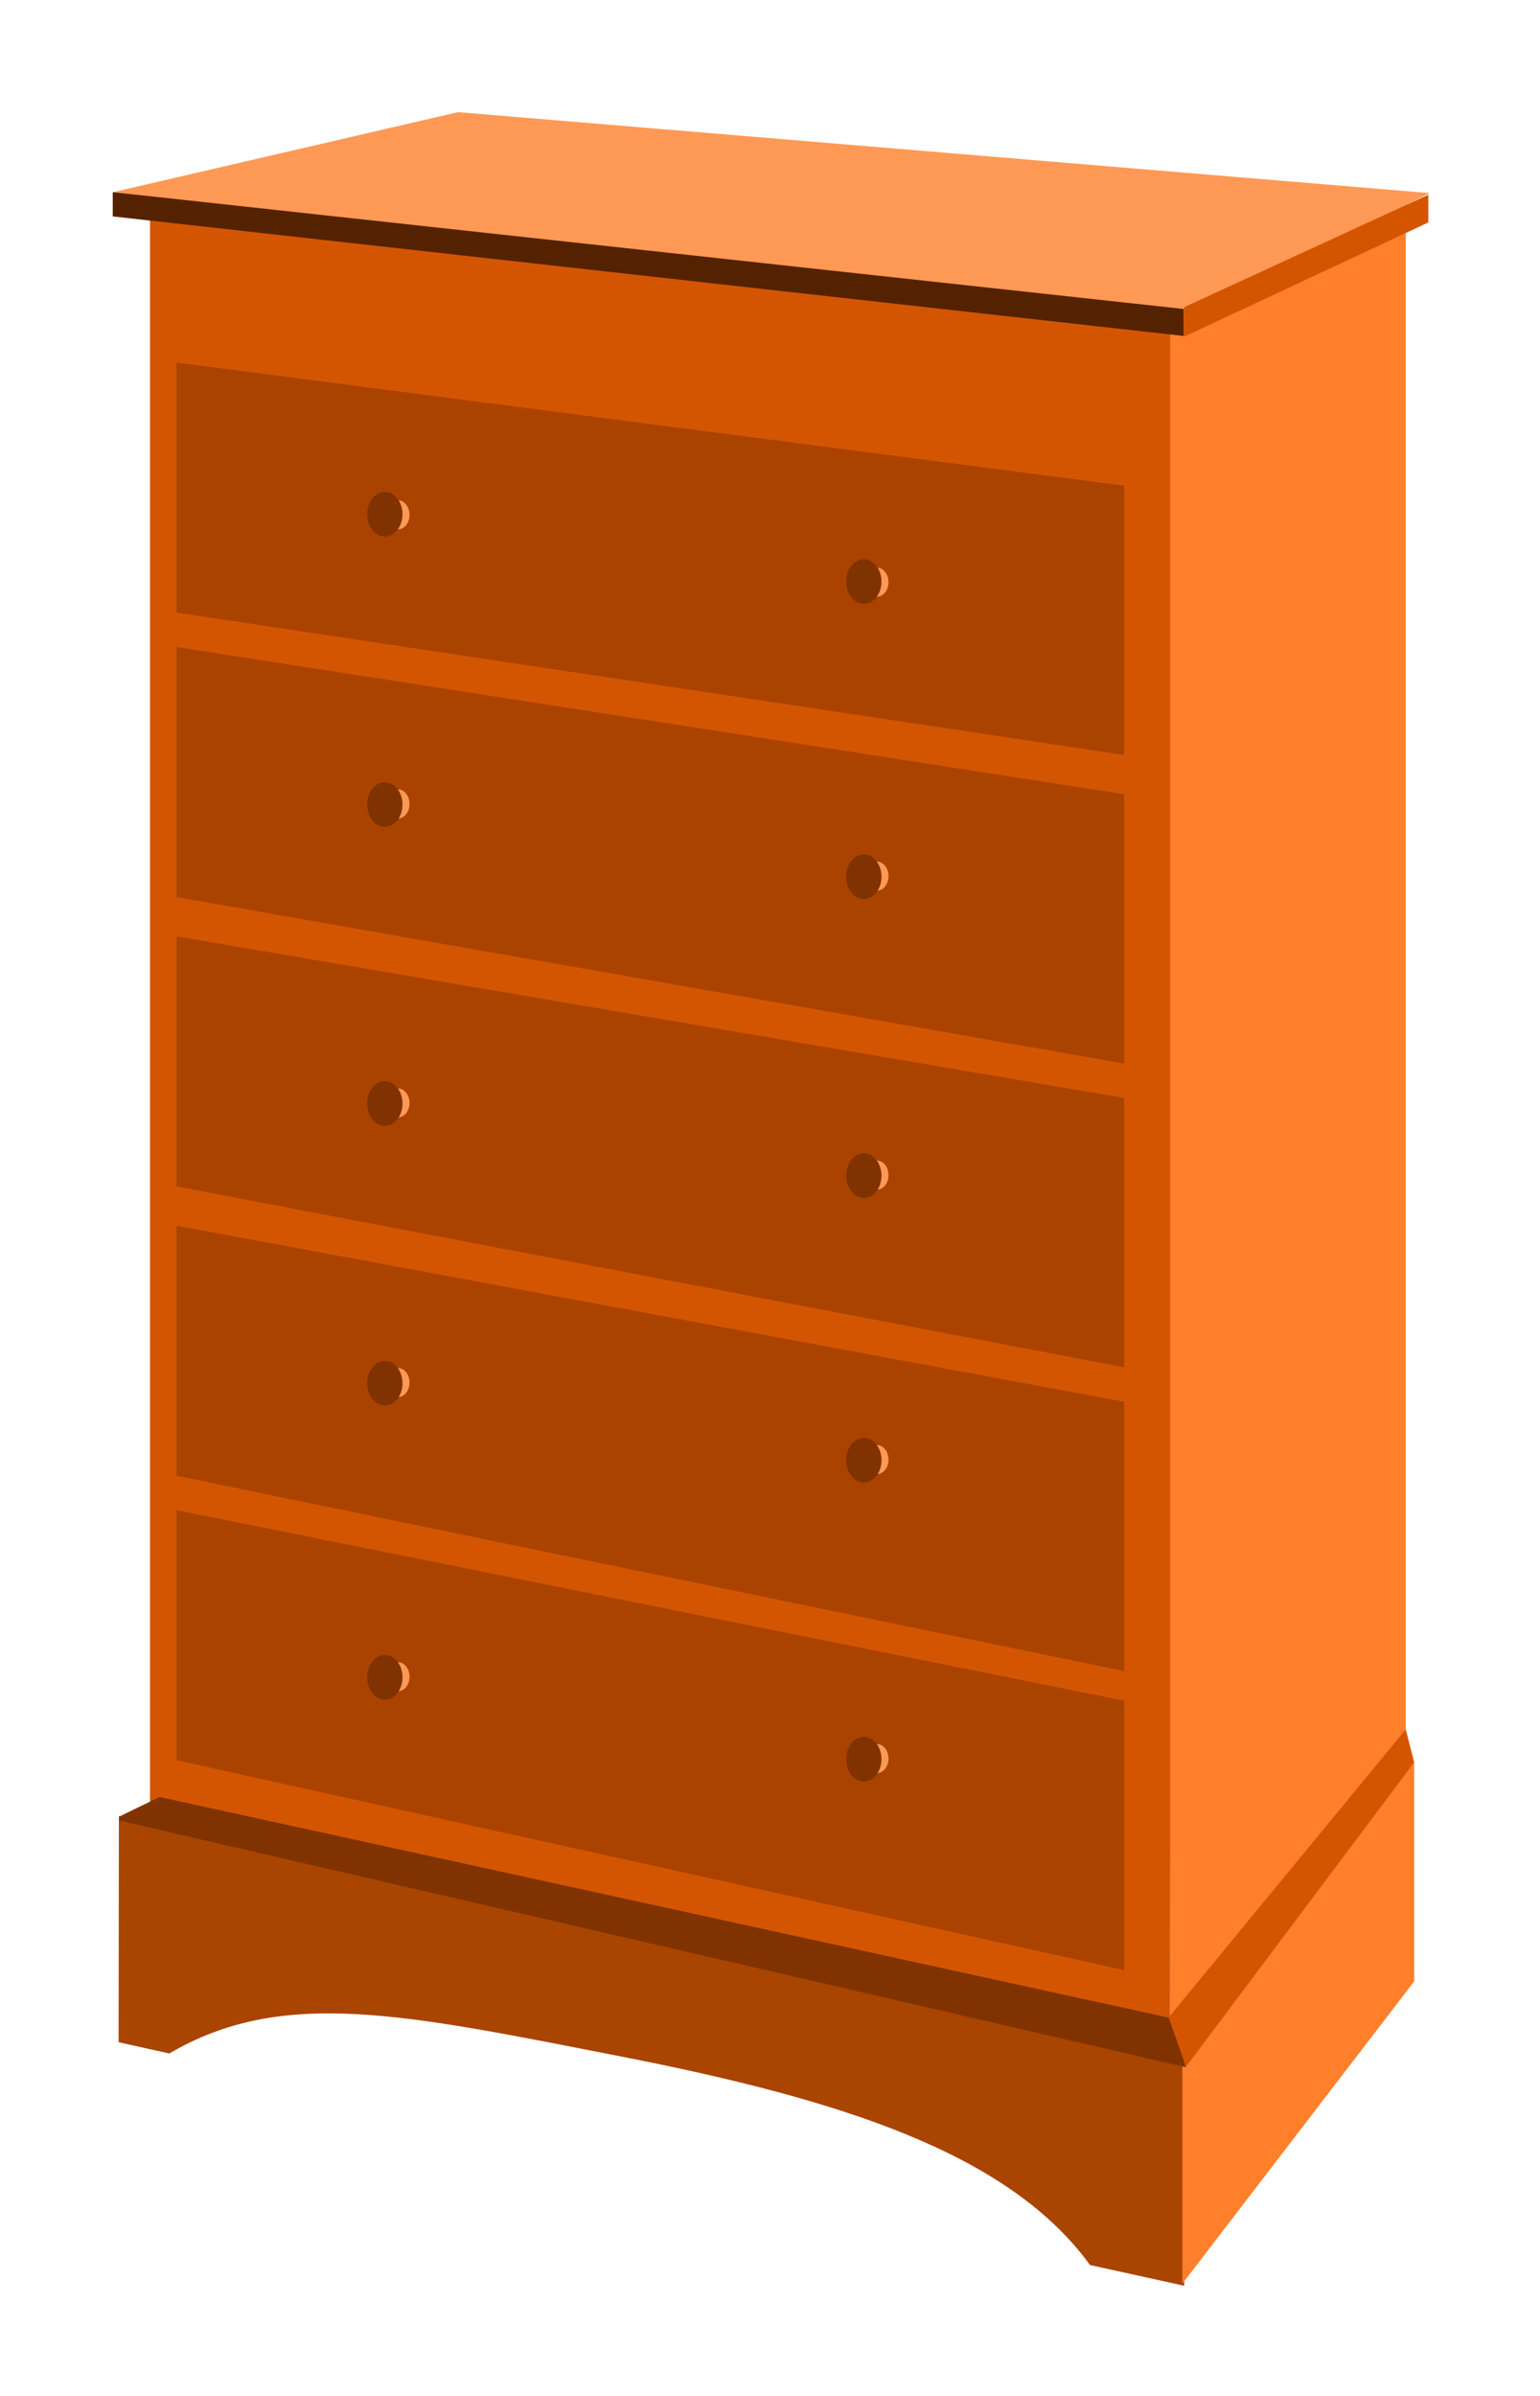 <?xml version="1.0" encoding="UTF-8" standalone="no"?>
<svg
   xmlns:dc="http://purl.org/dc/elements/1.1/"
   xmlns:cc="http://creativecommons.org/ns#"
   xmlns:rdf="http://www.w3.org/1999/02/22-rdf-syntax-ns#"
   xmlns:svg="http://www.w3.org/2000/svg"
   xmlns="http://www.w3.org/2000/svg"
   xmlns:sodipodi="http://sodipodi.sourceforge.net/DTD/sodipodi-0.dtd"
   xmlns:inkscape="http://www.inkscape.org/namespaces/inkscape"
   id="svg2"
   sodipodi:docname="dresser.svg"
   viewBox="0 0 208.102 323.751"
   version="1.1"
   inkscape:version="1.0.2-2 (e86c870879, 2021-01-15)"
   width="55.06mm"
   height="85.659mm">
  <title
     id="title4258">cross dresser</title>
  <defs
     id="defs52" />
  <sodipodi:namedview
     id="base"
     bordercolor="#666666"
     inkscape:pageshadow="2"
     inkscape:window-y="-8"
     pagecolor="#ffffff"
     inkscape:window-height="1017"
     inkscape:window-maximized="1"
     inkscape:zoom="0.94538871"
     inkscape:window-x="-8"
     showgrid="false"
     borderopacity="1.0"
     inkscape:current-layer="g4263"
     inkscape:cx="185.84232"
     inkscape:cy="235.51624"
     inkscape:window-width="1920"
     inkscape:pageopacity="0.0"
     inkscape:document-units="px"
     fit-margin-top="4"
     fit-margin-left="4"
     fit-margin-right="4"
     fit-margin-bottom="4"
     inkscape:document-rotation="0"
     units="mm" />
  <g
     id="layer1"
     inkscape:label="Layer 1"
     inkscape:groupmode="layer"
     transform="translate(-317.313,-218.411)">
    <g
       id="g4263"
       transform="matrix(0.657,0,0,0.657,123.072,175.945)">
      <path
         d="M 326.504,108.225 536.689,130.386 536.332,481.572 326.499,435.958 V 108.224 Z"
         style="fill:#d45500;fill-opacity:0.996;stroke-width:0.496"
         sodipodi:nodetypes="ccccc"
         id="rect2831"
         inkscape:connector-curvature="0" />
      <path
         d="m 320.104,438.092 -0.063,46.52 10.429,2.314 c 23.248,-13.64 48.161,-8.14 92.794,0.595 45.652,8.935 79.884,19.948 96.582,42.909 l 19.371,4.266 v -47.024 L 320.104,438.092 Z"
         style="fill:#aa4400;fill-opacity:0.996;stroke-width:0.496"
         sodipodi:nodetypes="cccscccc"
         id="rect2833"
         inkscape:connector-curvature="0" />
      <path
         d="m 586.517,472.094 -47.691,62.188 v -47.022 l 47.691,-60.205 z"
         style="fill:#ff7f2a;fill-opacity:0.996;stroke-width:0.496"
         sodipodi:nodetypes="ccccc"
         id="rect2838"
         inkscape:connector-curvature="0" />
      <path
         d="m 584.781,109.217 -48.447,21.815 v 351.533 l 48.447,-60.488 z"
         style="fill:#ff7f2a;fill-opacity:0.996;stroke-width:0.496"
         sodipodi:nodetypes="ccccc"
         id="rect2841"
         inkscape:connector-curvature="0" />
      <path
         d="m 318.846,104.166 71.009,-16.47 199.858,16.652 -50.443,25.3 z"
         style="fill:#ff9955;stroke-width:0.496"
         sodipodi:nodetypes="ccccc"
         id="path2848"
         inkscape:connector-curvature="0" />
      <path
         d="m 318.837,104.154 220.28,24.022 v 5.546 L 318.837,109.141 Z"
         style="fill:#552200;stroke-width:0.496"
         sodipodi:nodetypes="ccccc"
         id="path2850"
         inkscape:connector-curvature="0" />
      <path
         d="m 539.192,127.819 50.23,-23.137 v 5.7 l -50.23,23.493 z"
         style="fill:#d45500;stroke-width:0.496"
         sodipodi:nodetypes="ccccc"
         id="path2852"
         inkscape:connector-curvature="0" />
      <path
         d="m 320.177,439.034 -0.044,-0.802 8.339,-4.052 208.574,45.597 2.494,9.975 -219.362,-50.721 z"
         style="fill:#803300;stroke-width:0.496"
         sodipodi:nodetypes="cccccc"
         id="path2854"
         inkscape:connector-curvature="0" />
      <path
         d="m 539.584,489.66 -3.562,-10.153 48.759,-59.223 1.736,6.77 -46.933,62.605 z"
         style="fill:#d45500;stroke-width:0.496"
         sodipodi:nodetypes="ccccc"
         id="path2856"
         inkscape:connector-curvature="0" />
      <path
         d="m 331.957,375.195 194.924,39.192 v 55.391 L 331.957,426.619 Z"
         style="fill:#aa4400;fill-opacity:0.996;stroke-width:0.496"
         sodipodi:nodetypes="ccccc"
         id="rect3101"
         inkscape:connector-curvature="0" />
      <g
         transform="matrix(0.496,0,0,0.496,262.894,-3.157)"
         id="g2868">
        <ellipse
           transform="translate(-28.638,95.002)"
           style="fill:#ff9955;fill-opacity:0.996"
           id="path2864"
           cx="259.75"
           cy="736.862"
           rx="4.75"
           ry="6" />
        <ellipse
           transform="matrix(1.542,0,0,1.542,-174.91,-304.13)"
           style="fill:#803300;fill-opacity:0.996"
           id="path2866"
           cx="259.75"
           cy="736.862"
           rx="4.75"
           ry="6" />
      </g>
      <g
         transform="matrix(0.496,0,0,0.496,361.408,13.67)"
         id="g2878">
        <ellipse
           transform="translate(-28.638,95.002)"
           style="fill:#ff9955;fill-opacity:0.996"
           id="path2880"
           cx="259.75"
           cy="736.862"
           rx="4.75"
           ry="6" />
        <ellipse
           transform="matrix(1.542,0,0,1.542,-174.91,-304.13)"
           style="fill:#803300;fill-opacity:0.996"
           id="path2882"
           cx="259.75"
           cy="736.862"
           rx="4.75"
           ry="6" />
      </g>
      <path
         d="m 331.957,316.69 194.924,36.217 v 55.391 L 331.957,368.114 Z"
         style="fill:#aa4400;fill-opacity:0.996;stroke-width:0.496"
         sodipodi:nodetypes="ccccc"
         id="path3110"
         inkscape:connector-curvature="0" />
      <path
         d="m 331.957,257.194 194.924,33.242 v 55.391 L 331.957,308.618 Z"
         style="fill:#aa4400;fill-opacity:0.996;stroke-width:0.496"
         sodipodi:nodetypes="ccccc"
         id="path3112"
         inkscape:connector-curvature="0" />
      <path
         d="m 331.957,197.698 194.924,30.268 V 283.356 L 331.957,249.122 Z"
         style="fill:#aa4400;fill-opacity:0.996;stroke-width:0.496"
         sodipodi:nodetypes="ccccc"
         id="path3114"
         inkscape:connector-curvature="0" />
      <path
         d="m 331.957,139.193 194.924,25.31 v 55.391 L 331.957,190.618 Z"
         style="fill:#aa4400;fill-opacity:0.996;stroke-width:0.496"
         sodipodi:nodetypes="ccccc"
         id="path3116"
         inkscape:connector-curvature="0" />
      <g
         transform="matrix(0.496,0,0,0.496,262.894,-63.644)"
         id="g3118">
        <ellipse
           transform="translate(-28.638,95.002)"
           style="fill:#ff9955;fill-opacity:0.996"
           id="path3120"
           cx="259.75"
           cy="736.862"
           rx="4.75"
           ry="6" />
        <ellipse
           transform="matrix(1.542,0,0,1.542,-174.91,-304.13)"
           style="fill:#803300;fill-opacity:0.996"
           id="path3122"
           cx="259.75"
           cy="736.862"
           rx="4.75"
           ry="6" />
      </g>
      <g
         transform="matrix(0.496,0,0,0.496,361.408,-47.808)"
         id="g3124">
        <ellipse
           transform="translate(-28.638,95.002)"
           style="fill:#ff9955;fill-opacity:0.996"
           id="path3126"
           cx="259.75"
           cy="736.862"
           rx="4.75"
           ry="6" />
        <ellipse
           transform="matrix(1.542,0,0,1.542,-174.91,-304.13)"
           style="fill:#803300;fill-opacity:0.996"
           id="path3128"
           cx="259.75"
           cy="736.862"
           rx="4.75"
           ry="6" />
      </g>
      <g
         transform="matrix(0.496,0,0,0.496,262.894,-121.157)"
         id="g3130">
        <ellipse
           transform="translate(-28.638,95.002)"
           style="fill:#ff9955;fill-opacity:0.996"
           id="path3132"
           cx="259.75"
           cy="736.862"
           rx="4.75"
           ry="6" />
        <ellipse
           transform="matrix(1.542,0,0,1.542,-174.91,-304.13)"
           style="fill:#803300;fill-opacity:0.996"
           id="path3134"
           cx="259.75"
           cy="736.862"
           rx="4.75"
           ry="6" />
      </g>
      <g
         transform="matrix(0.496,0,0,0.496,361.408,-106.313)"
         id="g3136">
        <ellipse
           transform="translate(-28.638,95.002)"
           style="fill:#ff9955;fill-opacity:0.996"
           id="path3138"
           cx="259.75"
           cy="736.862"
           rx="4.75"
           ry="6" />
        <ellipse
           transform="matrix(1.542,0,0,1.542,-174.91,-304.13)"
           style="fill:#803300;fill-opacity:0.996"
           id="path3140"
           cx="259.75"
           cy="736.862"
           rx="4.75"
           ry="6" />
      </g>
      <g
         transform="matrix(0.496,0,0,0.496,262.894,-182.637)"
         id="g3142">
        <ellipse
           transform="translate(-28.638,95.002)"
           style="fill:#ff9955;fill-opacity:0.996"
           id="path3144"
           cx="259.75"
           cy="736.862"
           rx="4.75"
           ry="6" />
        <ellipse
           transform="matrix(1.542,0,0,1.542,-174.91,-304.13)"
           style="fill:#803300;fill-opacity:0.996"
           id="path3146"
           cx="259.75"
           cy="736.862"
           rx="4.75"
           ry="6" />
      </g>
      <g
         transform="matrix(0.496,0,0,0.496,361.408,-167.792)"
         id="g3148">
        <ellipse
           transform="translate(-28.638,95.002)"
           style="fill:#ff9955;fill-opacity:0.996"
           id="path3150"
           cx="259.75"
           cy="736.862"
           rx="4.75"
           ry="6" />
        <ellipse
           transform="matrix(1.542,0,0,1.542,-174.91,-304.13)"
           style="fill:#803300;fill-opacity:0.996"
           id="path3152"
           cx="259.75"
           cy="736.862"
           rx="4.75"
           ry="6" />
      </g>
      <g
         transform="matrix(0.496,0,0,-0.496,262.894,583.117)"
         id="g881">
        <ellipse
           transform="translate(-28.638,95.002)"
           style="fill:#ff9955;fill-opacity:0.996"
           id="ellipse877"
           cx="259.75"
           cy="736.862"
           rx="4.75"
           ry="6" />
        <ellipse
           transform="matrix(1.542,0,0,1.542,-174.91,-304.13)"
           style="fill:#803300;fill-opacity:0.996"
           id="ellipse879"
           cx="259.75"
           cy="736.862"
           rx="4.75"
           ry="6" />
      </g>
      <g
         transform="matrix(0.496,0,0,-0.496,361.408,596.965)"
         id="g887">
        <ellipse
           transform="translate(-28.638,95.002)"
           style="fill:#ff9955;fill-opacity:0.996"
           id="ellipse883"
           cx="259.75"
           cy="736.862"
           rx="4.75"
           ry="6" />
        <ellipse
           transform="matrix(1.542,0,0,1.542,-174.91,-304.13)"
           style="fill:#803300;fill-opacity:0.996"
           id="ellipse885"
           cx="259.75"
           cy="736.862"
           rx="4.75"
           ry="6" />
      </g>
    </g>
  </g>
</svg>
